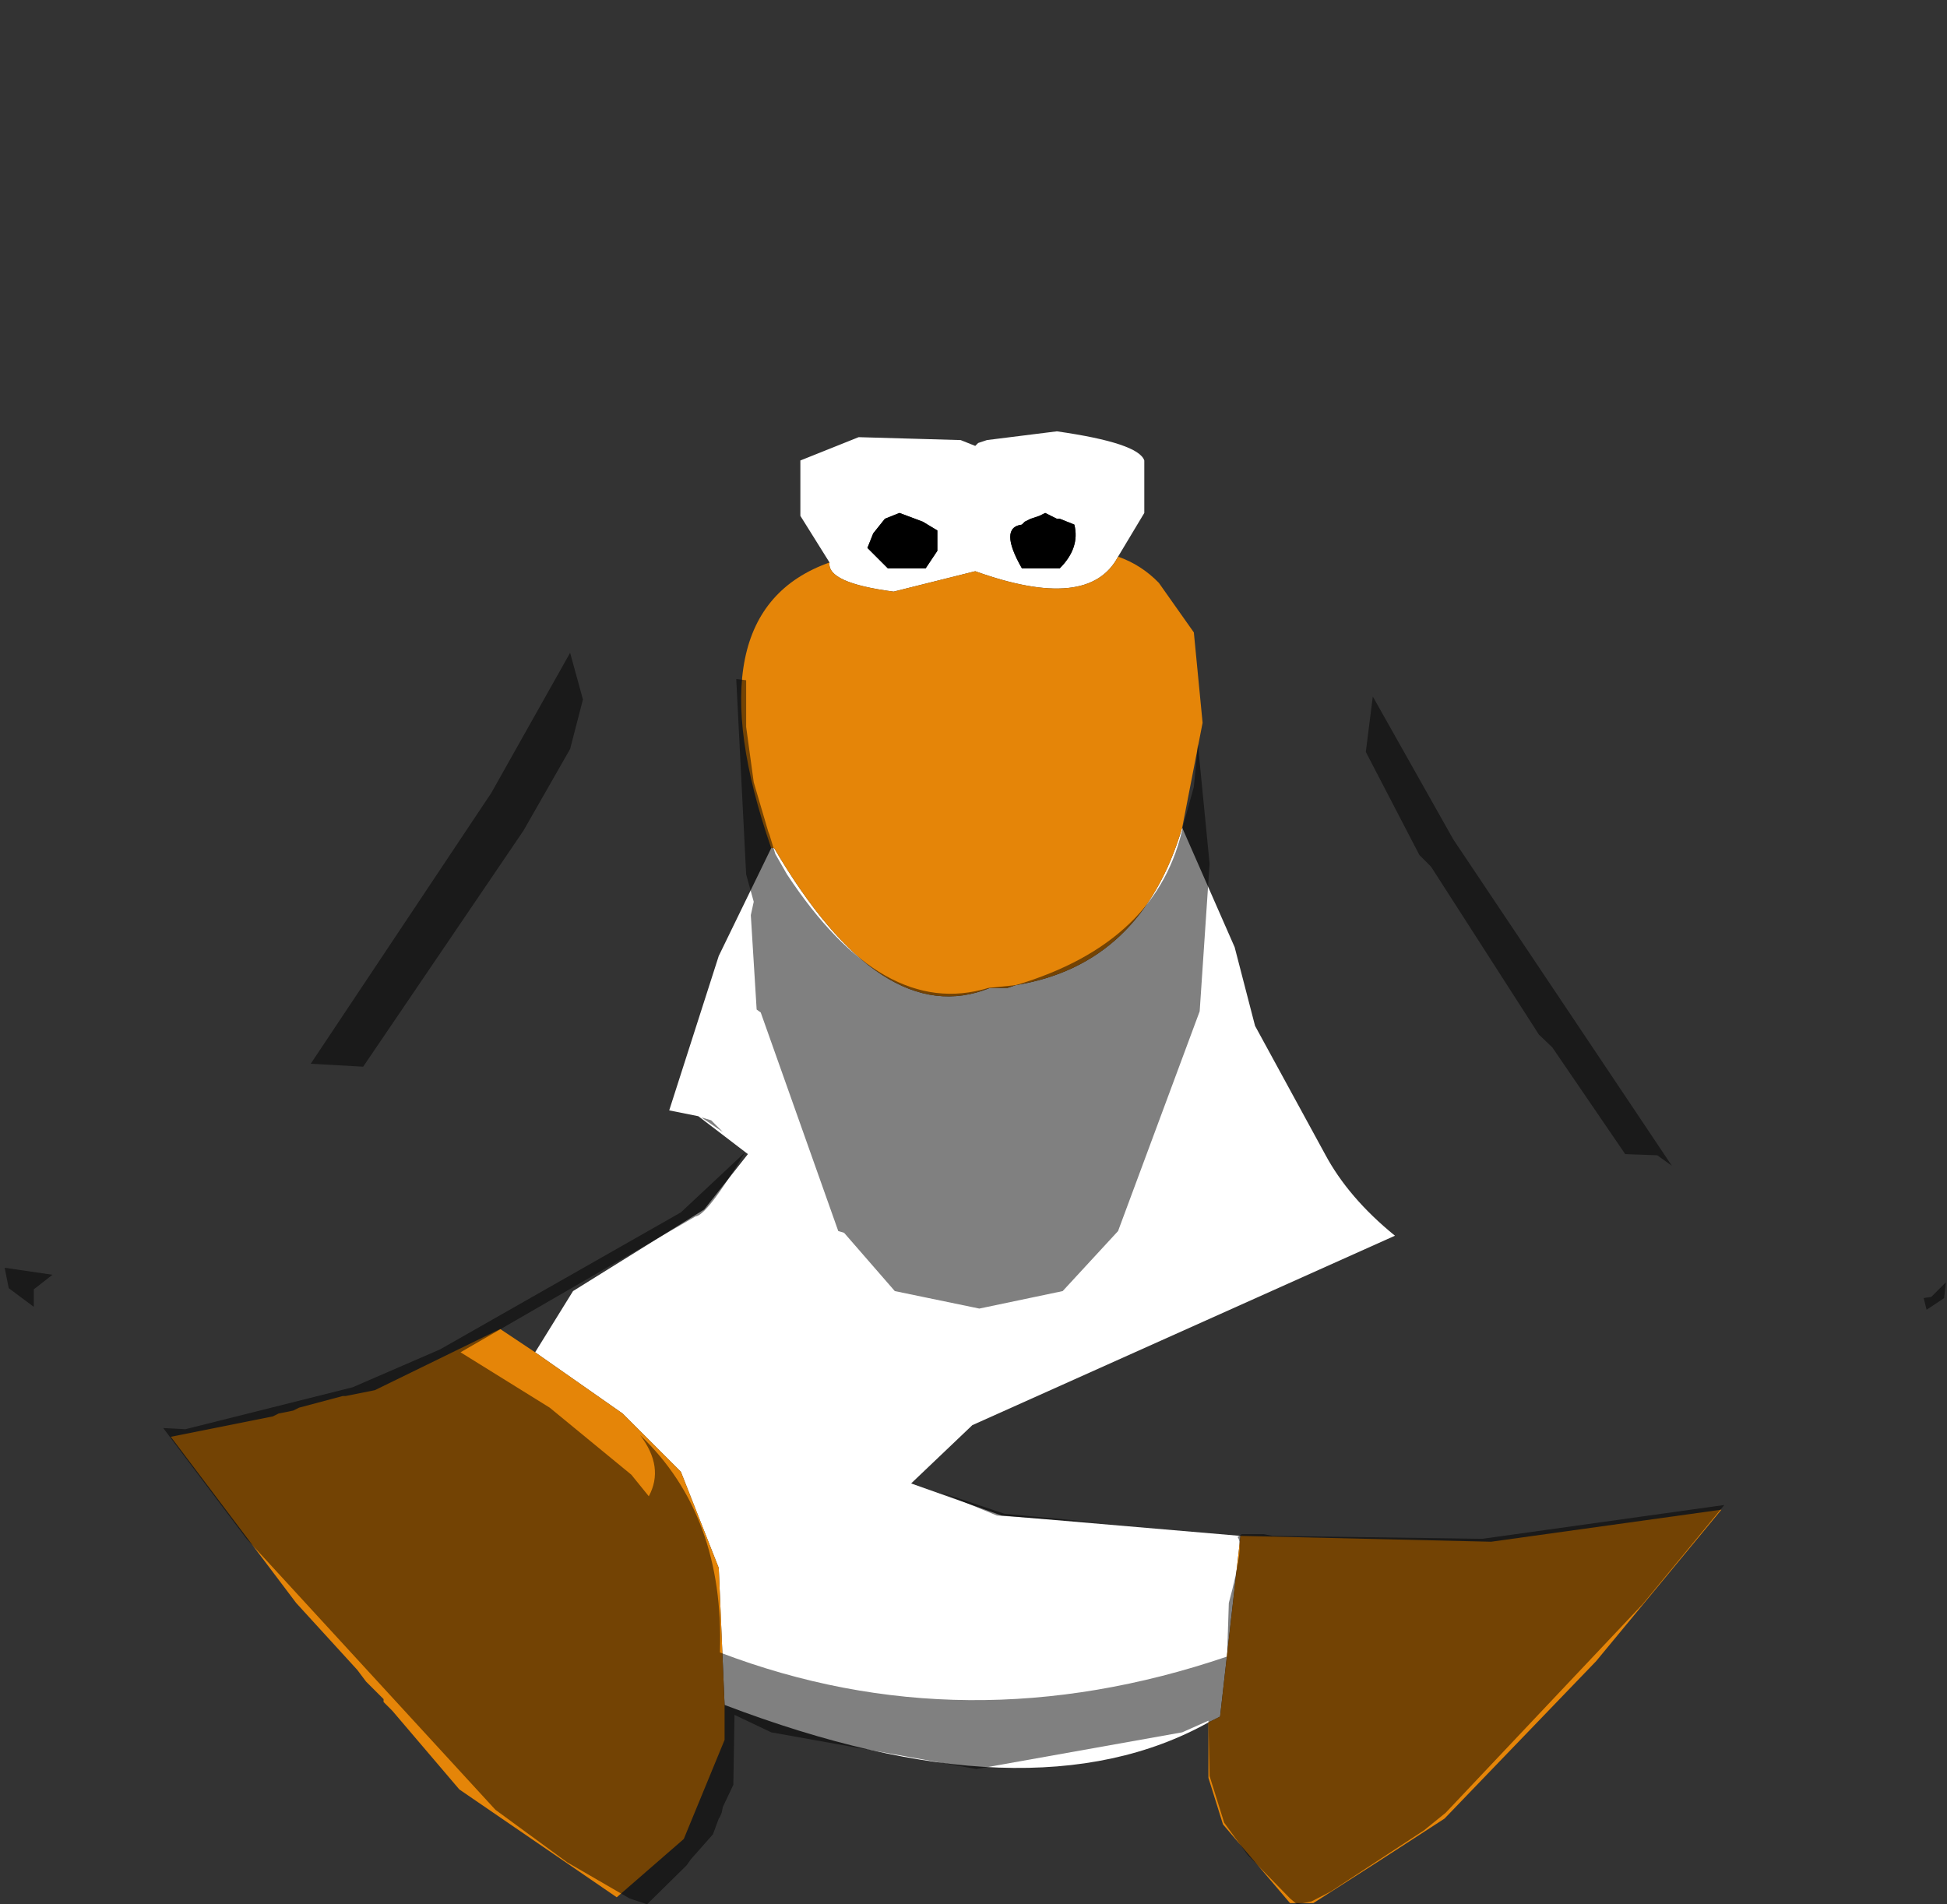 <?xml version="1.0" encoding="UTF-8" standalone="no"?>
<svg xmlns:ffdec="https://www.free-decompiler.com/flash" xmlns:xlink="http://www.w3.org/1999/xlink" ffdec:objectType="shape" height="163.35px" width="167.0px" xmlns="http://www.w3.org/2000/svg">
  <rect width="100%" height="100%" fill="#333333" stroke="none"/>
  <g transform="matrix(1.0, 0.0, 0.0, 1.0, 83.9, 64.5)">
    <path d="M-12.75 -16.25 L-15.25 -20.25 -15.25 -25.0 -10.25 -27.0 -1.5 -26.75 -0.25 -26.25 0.0 -26.5 0.75 -26.75 6.75 -27.5 Q13.75 -26.5 14.25 -25.0 L14.25 -20.5 12.0 -16.75 Q9.5 -12.0 -0.25 -15.5 L-7.25 -13.75 Q-13.0 -14.5 -12.75 -16.25 M17.5 6.5 L22.0 16.75 23.75 23.5 29.75 34.5 Q31.75 38.25 35.75 41.5 L-0.5 57.75 -5.75 62.75 2.0 65.5 22.5 67.25 20.75 82.75 19.75 83.25 Q4.5 91.75 -21.75 81.75 L-22.25 70.0 -25.5 61.75 -30.5 56.75 -38.0 51.5 -34.75 46.25 -23.5 39.25 -19.75 34.5 -24.0 31.25 -26.5 30.75 -22.25 17.5 -17.75 8.25 -17.5 8.25 Q-8.25 24.0 1.0 20.25 L2.5 20.25 3.25 20.0 Q14.0 18.25 17.5 6.5 M-3.5 -19.0 L-4.75 -19.75 -6.75 -20.5 -8.0 -20.0 -9.0 -18.75 -9.5 -17.5 -7.75 -15.75 -4.5 -15.75 -3.5 -17.25 -3.5 -19.0 M5.75 -20.5 L5.25 -20.25 4.5 -20.0 4.0 -19.75 3.75 -19.5 Q1.75 -19.25 3.75 -15.75 L7.0 -15.75 Q8.75 -17.5 8.25 -19.5 L7.0 -20.0 6.75 -20.0 5.75 -20.5" fill="#ffffff" fill-rule="evenodd" stroke="none"/>
    <path d="M5.75 -20.5 L6.75 -20.0 7.0 -20.0 8.25 -19.5 Q8.75 -17.5 7.0 -15.75 L3.75 -15.75 Q1.75 -19.25 3.75 -19.5 L4.0 -19.75 4.5 -20.0 5.25 -20.25 5.75 -20.5 M-3.5 -19.0 L-3.5 -17.25 -4.5 -15.75 -7.75 -15.75 -9.5 -17.5 -9.0 -18.75 -8.0 -20.0 -6.75 -20.5 -4.75 -19.75 -3.5 -19.0" fill="#000000" fill-rule="evenodd" stroke="none"/>
    <path d="M12.0 -16.75 Q14.0 -16.05 15.5 -14.5 L18.5 -10.25 19.25 -2.5 17.5 6.5 Q14.0 18.25 3.25 20.0 L2.5 20.25 1.0 20.25 Q-8.25 24.0 -17.5 8.25 L-17.75 8.25 Q-24.75 -12.0 -12.75 -16.25 -13.0 -14.5 -7.25 -13.75 L-0.25 -15.5 Q9.5 -12.0 12.0 -16.75 M22.5 67.25 L44.0 67.75 63.75 65.0 53.0 78.0 40.0 91.5 Q34.4 95.15 28.75 98.75 L26.75 98.75 21.0 92.0 19.75 88.0 19.75 83.25 20.75 82.75 22.5 67.25 M-21.75 81.75 L-21.75 84.75 -25.25 93.25 -31.0 98.25 -44.5 89.0 -50.25 82.25 -51.0 81.5 -51.0 81.25 -52.5 79.75 -53.25 78.75 -58.5 73.0 -69.25 58.75 -60.5 57.0 -60.0 56.75 -58.75 56.5 -58.25 56.25 -54.5 55.25 -54.25 55.25 -51.75 54.75 -41.0 49.5 -38.0 51.5 -30.5 56.75 -25.5 61.75 -22.25 70.0 -21.75 81.75" fill="#e58508" fill-rule="evenodd" stroke="none"/>
    <path d="M-83.5 44.25 Q-84.65 42.0 -82.4 37.25 L-72.15 16.85 -61.75 -1.5 -52.75 -14.9 -49.0 -18.65 -46.65 -21.65 Q-17.65 -63.25 -1.25 -64.4 5.5 -65.5 19.6 -53.25 L28.25 -44.5 35.1 -36.15 46.1 -21.4 51.75 -15.25 61.1 -1.15 71.0 16.6 81.75 38.5 82.1 39.6 82.25 39.75 83.1 43.35 83.1 44.35 83.0 44.85 83.0 45.5 81.75 46.75 81.1 46.85 81.35 47.85 81.75 50.5 81.6 53.6 77.0 59.85 64.0 64.6 43.25 67.5 25.25 67.25 24.5 67.1 22.6 67.1 22.25 67.35 Q22.85 68.0 21.5 73.0 L21.35 77.6 Q-1.15 85.25 -22.15 77.25 -21.75 65.5 -29.0 58.6 -26.9 61.35 -28.25 63.85 L-29.75 62.0 -36.75 56.25 -44.4 51.5 -24.25 39.85 Q-23.25 39.75 -20.0 34.35 L-25.5 39.5 -46.15 51.25 -53.65 54.5 -68.0 58.1 -69.9 58.0 -76.0 57.5 -77.15 56.6 -79.75 52.5 Q-81.25 49.6 -80.9 47.6 L-81.0 47.6 -81.0 46.1 -79.4 44.85 -83.5 44.25 M-19.9 -2.15 L-19.9 -6.15 -20.75 -6.25 -19.9 10.5 -19.25 12.85 -19.5 14.0 -19.0 22.1 -18.65 22.35 -12.0 41.1 -11.5 41.25 -7.15 46.25 0.1 47.75 7.25 46.25 12.0 41.1 19.0 22.25 19.85 9.6 18.85 -0.65 18.5 3.0 17.6 6.25 Q15.5 16.35 3.25 20.0 L0.85 20.25 Q-8.15 23.0 -16.4 10.5 L-17.4 8.75 -17.9 7.1 -18.0 6.85 -19.25 2.6 -19.9 -2.15 M-35.0 -0.25 L-33.9 -4.5 -35.0 -8.5 -41.75 3.5 -57.25 26.75 -52.75 27.0 -39.0 6.75 -35.0 -0.25 M59.5 35.5 L40.75 7.5 33.85 -4.75 33.25 0.0 37.85 8.85 38.85 9.85 48.1 24.25 49.25 25.35 55.5 34.5 58.25 34.6 59.5 35.5 M10.75 66.15 L2.25 65.35 -3.25 63.5 1.6 65.5 10.75 66.15 M-23.75 31.35 L-21.9 32.6 -22.9 31.6 -23.75 31.35" fill="#cecece" fill-opacity="0.0" fill-rule="evenodd" stroke="none"/>
    <path d="M83.0 45.5 L82.85 46.85 81.35 47.85 81.1 46.85 81.75 46.75 83.0 45.5 M64.0 64.6 L57.0 73.1 40.1 91.0 38.25 92.5 30.25 97.75 28.6 98.6 27.35 98.85 26.75 98.35 23.1 94.6 21.1 91.85 19.85 87.85 19.75 83.1 17.5 84.1 -0.15 87.25 -17.75 84.1 -20.9 82.6 -21.0 88.6 -21.9 90.5 -22.0 91.0 -22.15 91.35 -22.25 91.5 -22.75 92.85 -24.65 95.0 -25.0 95.5 -28.4 98.85 -29.9 98.35 -35.25 95.25 -41.4 90.75 -62.75 67.5 -69.9 58.0 -68.0 58.1 -53.65 54.5 -46.15 51.25 -25.5 39.5 -20.0 34.35 Q-23.25 39.75 -24.25 39.85 L-44.4 51.5 -36.75 56.25 -29.75 62.0 -28.25 63.85 Q-26.9 61.35 -29.0 58.6 -21.75 65.5 -22.15 77.25 -1.15 85.25 21.35 77.6 L21.5 73.0 Q22.85 68.0 22.25 67.35 L22.6 67.1 24.5 67.1 25.25 67.25 43.25 67.5 64.0 64.6 M-81.0 47.6 L-83.15 46.0 -83.5 44.25 -79.4 44.85 -81.0 46.1 -81.0 47.6 M-35.0 -0.25 L-39.0 6.75 -52.75 27.0 -57.25 26.75 -41.75 3.5 -35.0 -8.5 -33.9 -4.5 -35.0 -0.25 M-19.9 -2.15 L-19.25 2.6 -18.0 6.85 -17.9 7.1 -17.4 8.75 -16.4 10.5 Q-8.15 23.0 0.85 20.25 L3.25 20.0 Q15.5 16.35 17.6 6.25 L18.5 3.0 18.85 -0.65 19.85 9.6 19.0 22.25 12.0 41.1 7.25 46.25 0.1 47.75 -7.15 46.25 -11.5 41.25 -12.0 41.1 -18.65 22.35 -19.0 22.1 -19.5 14.0 -19.25 12.85 -19.9 10.5 -20.75 -6.25 -19.9 -6.15 -19.9 -2.15 M59.5 35.5 L58.25 34.6 55.5 34.5 49.25 25.35 48.1 24.25 38.85 9.85 37.85 8.85 33.25 0.0 33.85 -4.75 40.75 7.5 59.5 35.5 M10.75 66.15 L1.6 65.5 -3.25 63.5 2.25 65.35 10.75 66.15 M-23.75 31.35 L-22.9 31.6 -21.9 32.6 -23.75 31.35" fill="#000000" fill-opacity="0.498" fill-rule="evenodd" stroke="none"/>
  </g>
</svg>
